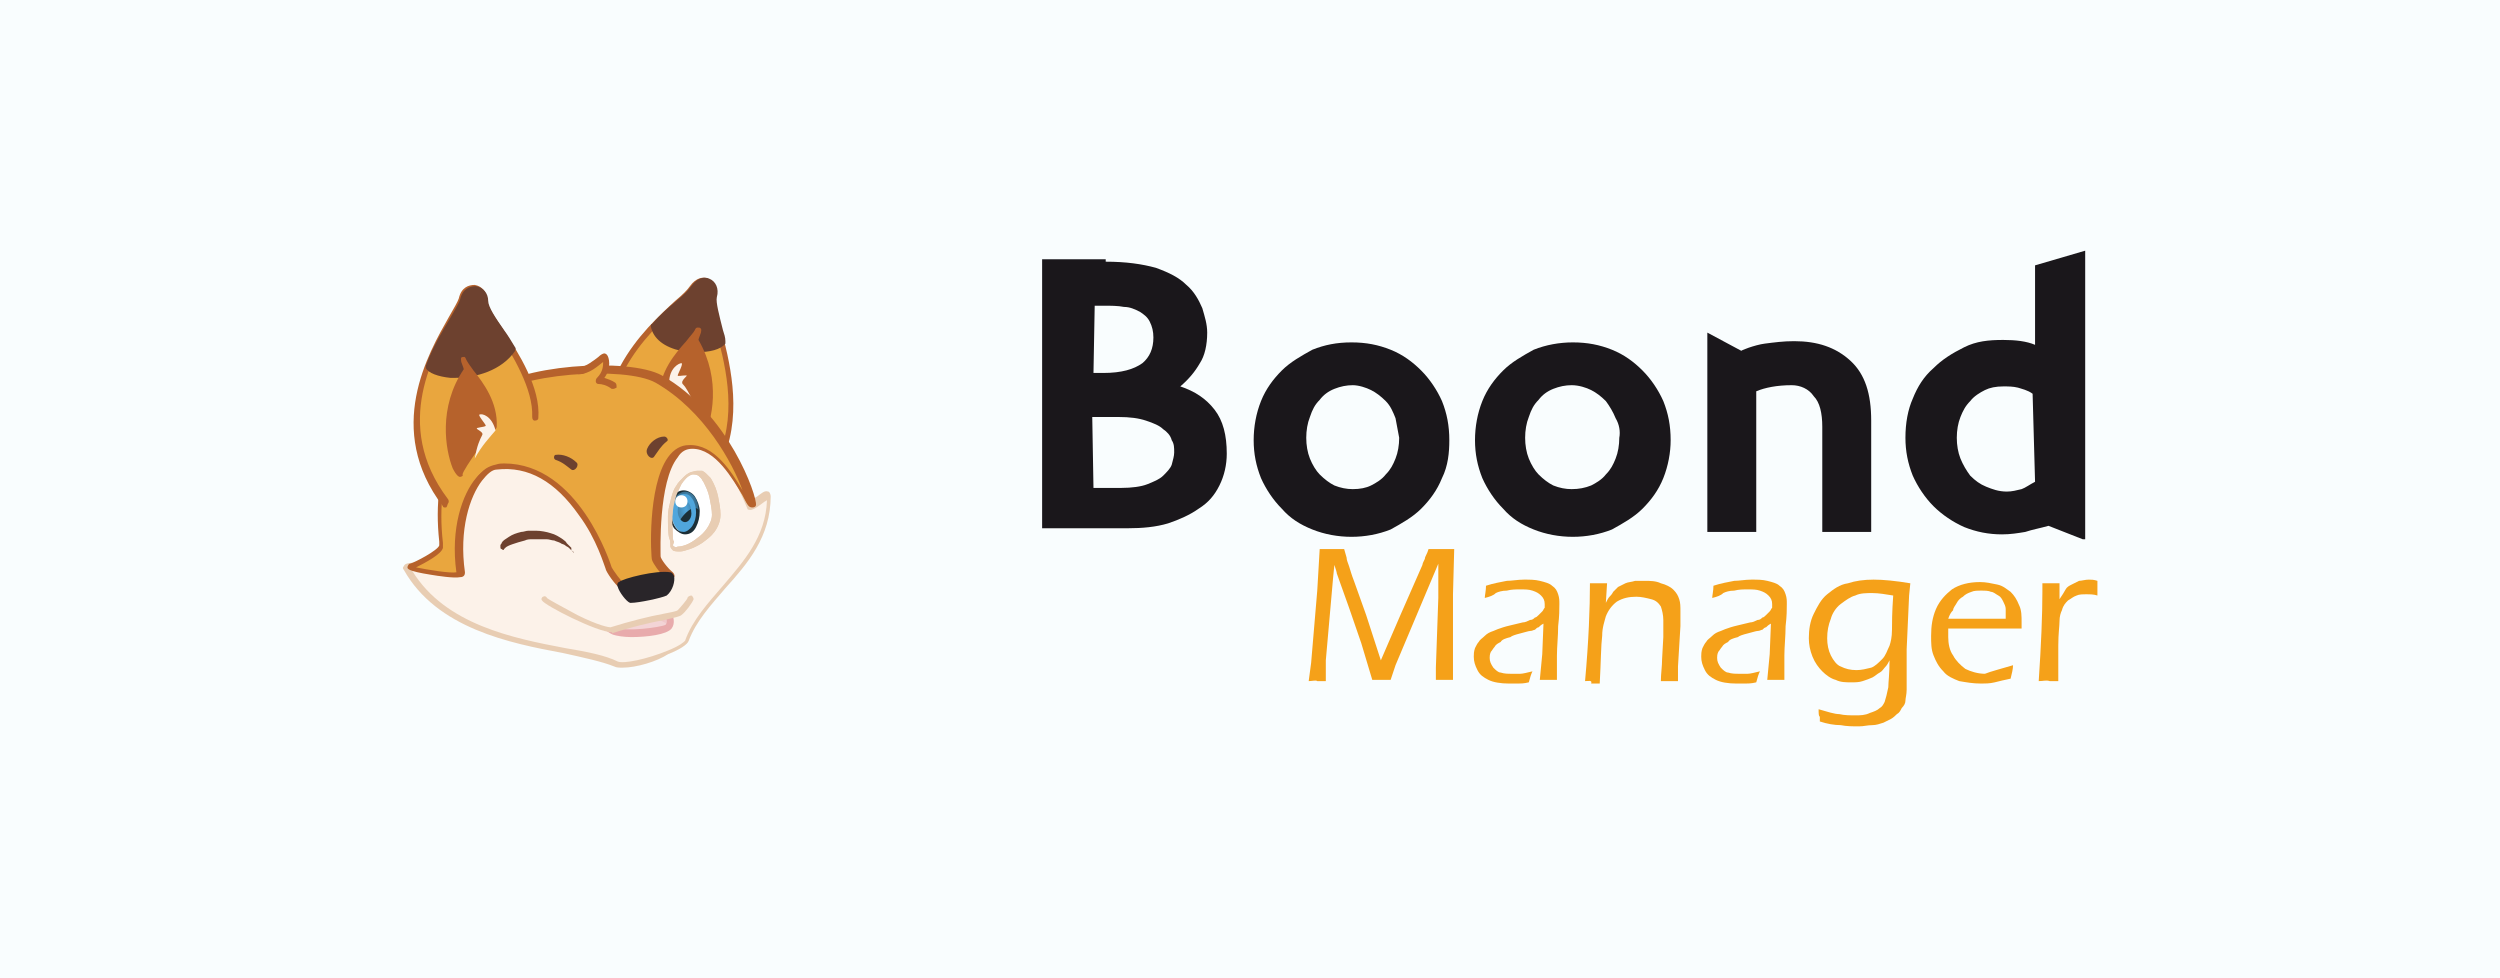 <svg width="184" height="72" viewBox="0 0 184 72" fill="none" xmlns="http://www.w3.org/2000/svg">
<rect width="184" height="72" fill="#F9FDFE"/>
<g clip-path="url(#clip0_3700_2660)">
<path d="M81.38 19.26C82.91 19.26 84.08 19.44 85.07 19.71C86.06 20.07 86.78 20.43 87.32 20.97C87.86 21.42 88.22 22.05 88.49 22.68C88.67 23.31 88.85 23.85 88.85 24.48C88.85 25.38 88.67 26.19 88.31 26.73C87.95 27.36 87.5 27.9 86.87 28.44C87.95 28.8 88.76 29.34 89.39 30.15C90.02 30.96 90.29 32.04 90.29 33.39C90.29 34.2 90.11 35.01 89.75 35.73C89.39 36.45 88.94 36.99 88.22 37.44C87.59 37.89 86.78 38.25 85.97 38.52C85.07 38.79 84.08 38.88 83 38.88H76.7V19.08H81.38V19.26ZM80.48 27.45H81.2C82.55 27.45 83.45 27.18 84.08 26.73C84.62 26.28 84.89 25.65 84.89 24.84C84.89 24.39 84.8 24.03 84.62 23.67C84.44 23.31 84.17 23.13 83.9 22.95C83.54 22.77 83.18 22.59 82.73 22.59C82.28 22.5 81.74 22.5 81.2 22.5H80.57L80.48 27.45ZM80.48 35.91H82.55C83.27 35.91 83.99 35.82 84.44 35.64C84.89 35.46 85.34 35.28 85.61 35.01C85.88 34.74 86.15 34.47 86.24 34.2C86.33 33.84 86.42 33.57 86.42 33.3C86.42 32.94 86.42 32.67 86.24 32.4C86.15 32.04 85.88 31.77 85.61 31.59C85.34 31.32 84.89 31.14 84.35 30.96C83.81 30.78 83.18 30.69 82.28 30.69H80.39L80.48 35.91Z" fill="#1A171B"/>
<path d="M106.13 35.19C105.77 36.09 105.23 36.81 104.6 37.44C103.97 38.07 103.16 38.52 102.35 38.97C101.45 39.33 100.46 39.51 99.47 39.51C98.48 39.51 97.49 39.33 96.59 38.97C95.69 38.61 94.97 38.16 94.34 37.44C93.71 36.81 93.17 36 92.81 35.19C92.45 34.29 92.27 33.39 92.27 32.4C92.27 31.41 92.45 30.42 92.81 29.52C93.17 28.62 93.71 27.9 94.34 27.27C94.97 26.64 95.78 26.19 96.59 25.74C97.49 25.38 98.39 25.2 99.47 25.2C100.55 25.2 101.45 25.38 102.35 25.74C103.25 26.1 103.97 26.64 104.6 27.27C105.23 27.9 105.77 28.71 106.13 29.52C106.49 30.42 106.67 31.32 106.67 32.4C106.67 33.3 106.58 34.29 106.13 35.19ZM102.71 30.78C102.53 30.33 102.35 29.88 101.99 29.52C101.63 29.16 101.27 28.89 100.91 28.71C100.55 28.53 100.01 28.35 99.56 28.35C99.11 28.35 98.66 28.44 98.21 28.62C97.76 28.8 97.4 29.07 97.13 29.43C96.77 29.79 96.59 30.15 96.41 30.69C96.23 31.14 96.14 31.68 96.14 32.22C96.14 32.76 96.23 33.3 96.41 33.75C96.59 34.2 96.86 34.65 97.13 34.92C97.49 35.28 97.85 35.55 98.21 35.73C98.66 35.91 99.11 36 99.56 36C100.1 36 100.55 35.91 100.91 35.73C101.27 35.55 101.72 35.28 101.99 34.92C102.35 34.56 102.53 34.2 102.71 33.75C102.89 33.3 102.98 32.76 102.98 32.22C102.89 31.77 102.8 31.23 102.71 30.78Z" fill="#1A171B"/>
<path d="M122.42 35.19C122.06 36.09 121.52 36.81 120.89 37.44C120.26 38.07 119.45 38.52 118.64 38.97C117.74 39.33 116.75 39.51 115.76 39.51C114.77 39.51 113.78 39.33 112.88 38.97C111.98 38.61 111.26 38.16 110.63 37.44C110 36.81 109.46 36 109.1 35.19C108.74 34.29 108.56 33.39 108.56 32.4C108.56 31.41 108.74 30.42 109.1 29.52C109.46 28.62 110 27.9 110.63 27.27C111.26 26.64 112.07 26.19 112.88 25.74C113.78 25.38 114.77 25.2 115.76 25.2C116.84 25.2 117.74 25.38 118.64 25.74C119.54 26.1 120.26 26.64 120.89 27.27C121.52 27.9 122.06 28.71 122.42 29.52C122.78 30.42 122.96 31.32 122.96 32.4C122.96 33.3 122.78 34.29 122.42 35.19ZM118.91 30.78C118.73 30.33 118.46 29.88 118.19 29.52C117.83 29.16 117.47 28.89 117.11 28.71C116.75 28.53 116.21 28.35 115.67 28.35C115.22 28.35 114.77 28.44 114.32 28.62C113.87 28.8 113.51 29.07 113.24 29.43C112.88 29.79 112.7 30.15 112.52 30.69C112.34 31.14 112.25 31.68 112.25 32.22C112.25 32.76 112.34 33.3 112.52 33.75C112.7 34.2 112.97 34.65 113.24 34.92C113.6 35.28 113.96 35.55 114.32 35.73C114.77 35.91 115.22 36 115.67 36C116.21 36 116.66 35.91 117.11 35.73C117.47 35.55 117.92 35.28 118.19 34.92C118.55 34.56 118.73 34.2 118.91 33.75C119.09 33.3 119.18 32.76 119.18 32.22C119.27 31.77 119.18 31.23 118.91 30.78Z" fill="#1A171B"/>
<path d="M129.89 25.29C130.61 25.2 131.24 25.11 132.05 25.11C133.76 25.11 135.11 25.56 136.19 26.55C137.27 27.54 137.72 28.98 137.72 30.96V39.15H134.12V31.41C134.12 30.42 133.94 29.61 133.49 29.16C133.13 28.62 132.5 28.35 131.87 28.35C130.79 28.35 129.89 28.53 129.26 28.8V39.15H125.66V24.48L128.18 25.83C128 25.83 129.17 25.38 129.89 25.29Z" fill="#1A171B"/>
<path d="M153.29 39.69L150.77 38.7C150.14 38.88 149.6 38.97 149.06 39.15C148.52 39.24 147.98 39.33 147.35 39.33C146.36 39.33 145.46 39.15 144.56 38.79C143.75 38.43 142.94 37.89 142.31 37.26C141.68 36.63 141.14 35.82 140.78 35.01C140.42 34.11 140.24 33.21 140.24 32.22C140.24 31.14 140.42 30.15 140.78 29.34C141.14 28.44 141.59 27.72 142.31 27.09C142.94 26.46 143.66 26.01 144.56 25.56C145.46 25.11 146.36 25.02 147.44 25.02C148.34 25.02 149.15 25.11 149.78 25.38V19.53L153.47 18.45V39.69H153.29ZM149.6 28.98C149.24 28.71 148.79 28.62 148.52 28.53C148.16 28.44 147.8 28.44 147.44 28.44C146.9 28.44 146.45 28.53 146.09 28.71C145.73 28.89 145.28 29.16 145.01 29.52C144.65 29.88 144.47 30.24 144.29 30.69C144.11 31.14 144.02 31.68 144.02 32.22C144.02 32.76 144.11 33.3 144.29 33.75C144.47 34.2 144.74 34.65 145.01 35.01C145.37 35.37 145.73 35.64 146.18 35.82C146.63 36 147.08 36.18 147.71 36.18C148.07 36.18 148.43 36.09 148.79 36C149.06 35.91 149.42 35.64 149.78 35.46L149.6 28.98Z" fill="#1A171B"/>
<path d="M96.32 50.13L96.5 48.78L96.95 43.47L97.13 40.41C97.49 40.41 97.85 40.41 98.03 40.41C98.3 40.41 98.57 40.41 98.93 40.41L99.11 41.04C99.11 41.22 99.2 41.4 99.29 41.67C99.38 41.94 99.47 42.3 99.65 42.75L100.55 45.27L101.63 48.6L103.07 45.27L104.69 41.58C104.69 41.49 104.78 41.31 104.87 41.13C104.87 40.95 105.05 40.77 105.14 40.41C105.5 40.41 105.77 40.41 106.13 40.41C106.4 40.41 106.67 40.41 107.03 40.41L106.94 43.74V45.99C106.94 46.17 106.94 46.35 106.94 46.62V48.24V49.14C106.94 49.23 106.94 49.5 106.94 50.04C106.58 50.04 106.4 50.04 106.31 50.04C106.13 50.04 105.95 50.04 105.68 50.04V49.14L105.86 44.01C105.86 43.47 105.86 42.84 105.86 42.12V41.49L102.71 48.96L102.35 50.04C101.99 50.04 101.81 50.04 101.72 50.04C101.54 50.04 101.36 50.04 101 50.04L100.19 47.34L99.29 44.73L98.39 42.21C98.39 42.12 98.3 41.85 98.21 41.58L98.12 42.48L97.58 48.6C97.58 48.78 97.58 48.96 97.58 49.23C97.58 49.41 97.58 49.77 97.58 50.13H96.95C96.86 50.04 96.59 50.13 96.32 50.13Z" fill="#F5A119"/>
<path d="M109.28 44.01C109.28 43.83 109.37 43.47 109.37 43.11C109.91 42.93 110.45 42.84 110.9 42.75C111.26 42.75 111.71 42.66 112.16 42.66C112.61 42.66 112.97 42.66 113.33 42.75C113.69 42.84 114.05 42.93 114.23 43.11C114.5 43.29 114.59 43.47 114.68 43.74C114.77 44.01 114.77 44.19 114.77 44.46C114.77 44.82 114.77 45.36 114.68 46.08C114.68 46.8 114.59 47.61 114.59 48.24C114.59 48.87 114.59 49.5 114.59 50.04C114.32 50.04 114.14 50.04 113.96 50.04C113.78 50.04 113.6 50.04 113.33 50.04L113.51 48.15L113.6 45.9C113.42 45.99 113.33 46.08 113.24 46.17C113.15 46.17 113.06 46.26 112.97 46.35C112.88 46.35 112.79 46.44 112.61 46.44C112.52 46.44 112.25 46.53 111.89 46.62C111.53 46.71 111.26 46.8 111.17 46.89C110.81 46.98 110.54 47.07 110.45 47.25C110.27 47.34 110.09 47.43 110 47.61C109.91 47.7 109.82 47.88 109.73 47.97C109.64 48.15 109.64 48.33 109.64 48.42C109.64 48.69 109.73 48.87 109.91 49.14C110.09 49.32 110.27 49.5 110.45 49.5C110.72 49.59 110.99 49.59 111.26 49.59C111.44 49.59 111.62 49.59 111.89 49.59C112.07 49.59 112.43 49.5 112.79 49.41C112.7 49.59 112.61 49.86 112.52 50.22C112.16 50.31 111.89 50.31 111.71 50.31C111.53 50.31 111.26 50.31 111.08 50.31C110.45 50.31 109.91 50.22 109.55 50.04C109.19 49.86 108.92 49.68 108.74 49.32C108.56 48.96 108.47 48.69 108.47 48.33C108.47 48.15 108.47 47.97 108.56 47.7C108.65 47.52 108.74 47.34 108.83 47.25C108.92 47.07 109.1 46.98 109.28 46.8C109.46 46.62 109.64 46.53 109.91 46.44C110.09 46.35 110.36 46.26 110.63 46.17C110.9 46.08 111.35 45.99 112.07 45.81C112.25 45.81 112.43 45.72 112.61 45.63C112.79 45.63 112.88 45.54 112.97 45.45C113.06 45.45 113.15 45.36 113.24 45.27C113.33 45.18 113.42 45.09 113.51 45C113.6 44.91 113.6 44.82 113.69 44.73C113.69 44.64 113.69 44.55 113.69 44.46C113.69 44.19 113.6 44.01 113.42 43.83C113.24 43.65 113.06 43.56 112.79 43.47C112.52 43.38 112.25 43.38 111.89 43.38C111.53 43.38 111.26 43.38 110.9 43.47C110.54 43.47 110.27 43.56 110.09 43.65C109.91 43.83 109.64 43.92 109.28 44.01Z" fill="#F5A119"/>
<path d="M116.66 50.13C116.93 47.16 117.02 44.73 117.02 42.93H117.65C117.83 42.93 118.01 42.93 118.28 42.93L118.19 44.37C118.28 44.19 118.37 44.01 118.46 43.92C118.55 43.83 118.64 43.74 118.73 43.56C118.82 43.47 119 43.29 119.09 43.2C119.27 43.11 119.45 43.02 119.63 42.93C119.81 42.84 120.08 42.84 120.35 42.75C120.62 42.75 120.8 42.75 121.07 42.75C121.43 42.75 121.88 42.75 122.24 42.93C122.6 43.02 122.96 43.2 123.14 43.38C123.41 43.65 123.5 43.83 123.59 44.1C123.68 44.37 123.68 44.64 123.68 45C123.68 45.09 123.68 45.18 123.68 45.36C123.68 45.54 123.68 45.72 123.68 46.08L123.5 49.05C123.5 49.32 123.5 49.68 123.5 50.13C123.32 50.13 123.14 50.13 122.87 50.13C122.6 50.13 122.42 50.13 122.24 50.13C122.24 49.59 122.33 49.05 122.33 48.51L122.42 46.89C122.42 46.35 122.42 45.9 122.42 45.63C122.42 45.27 122.33 44.91 122.24 44.64C122.06 44.37 121.88 44.19 121.52 44.1C121.16 44.01 120.8 43.92 120.44 43.92C119.9 43.92 119.45 44.01 119 44.28C118.64 44.55 118.37 44.91 118.19 45.36C118.1 45.72 117.92 46.17 117.92 46.8C117.83 47.52 117.83 48.69 117.74 50.31C117.47 50.31 117.29 50.31 117.11 50.31C117.2 50.04 116.93 50.13 116.66 50.13Z" fill="#F5A119"/>
<path d="M126.02 44.01C126.02 43.83 126.11 43.47 126.11 43.11C126.65 42.93 127.19 42.84 127.64 42.75C128 42.75 128.45 42.66 128.9 42.66C129.35 42.66 129.71 42.66 130.07 42.75C130.43 42.84 130.79 42.93 130.97 43.11C131.24 43.29 131.33 43.47 131.42 43.74C131.51 44.01 131.51 44.19 131.51 44.46C131.51 44.82 131.51 45.36 131.42 46.08C131.42 46.8 131.33 47.61 131.33 48.24C131.33 48.87 131.33 49.5 131.33 50.04C131.06 50.04 130.88 50.04 130.7 50.04C130.52 50.04 130.34 50.04 130.07 50.04L130.25 48.15L130.34 45.9C130.16 45.99 130.07 46.08 129.98 46.17C129.89 46.17 129.8 46.26 129.71 46.35C129.62 46.35 129.53 46.44 129.35 46.44C129.26 46.44 128.99 46.53 128.63 46.62C128.27 46.71 128 46.8 127.91 46.89C127.55 46.98 127.28 47.07 127.19 47.25C127.01 47.34 126.83 47.43 126.74 47.61C126.65 47.7 126.56 47.88 126.47 47.97C126.38 48.15 126.38 48.33 126.38 48.42C126.38 48.69 126.47 48.87 126.65 49.14C126.83 49.32 127.01 49.5 127.19 49.5C127.46 49.59 127.73 49.59 128 49.59C128.18 49.59 128.36 49.59 128.63 49.59C128.81 49.59 129.17 49.5 129.53 49.41C129.44 49.59 129.35 49.86 129.26 50.22C128.9 50.31 128.63 50.31 128.45 50.31C128.27 50.31 128 50.31 127.82 50.31C127.19 50.31 126.65 50.22 126.29 50.04C125.93 49.86 125.66 49.68 125.48 49.32C125.3 48.96 125.21 48.69 125.21 48.33C125.21 48.15 125.21 47.97 125.3 47.7C125.39 47.52 125.48 47.34 125.57 47.25C125.66 47.07 125.84 46.98 126.02 46.8C126.2 46.62 126.38 46.53 126.65 46.44C126.83 46.35 127.1 46.26 127.37 46.17C127.64 46.08 128.09 45.99 128.81 45.81C128.99 45.81 129.17 45.72 129.35 45.63C129.53 45.63 129.62 45.54 129.71 45.45C129.8 45.45 129.89 45.36 129.98 45.27C130.07 45.18 130.16 45.09 130.25 45C130.34 44.91 130.34 44.82 130.43 44.73C130.43 44.64 130.43 44.55 130.43 44.46C130.43 44.19 130.34 44.01 130.16 43.83C129.98 43.65 129.8 43.56 129.53 43.47C129.26 43.38 128.99 43.38 128.63 43.38C128.27 43.38 128 43.38 127.64 43.47C127.28 43.47 127.01 43.56 126.83 43.65C126.65 43.83 126.38 43.92 126.02 44.01Z" fill="#F5A119"/>
<path d="M133.85 52.2C134.48 52.38 135.02 52.56 135.38 52.56C135.74 52.65 136.19 52.65 136.55 52.65C136.91 52.65 137.27 52.65 137.63 52.47C137.9 52.38 138.17 52.29 138.35 52.11C138.53 52.02 138.62 51.84 138.71 51.66C138.8 51.39 138.89 51.03 138.98 50.58C138.98 50.22 139.07 49.59 139.07 48.6C138.98 48.78 138.89 48.96 138.71 49.14C138.62 49.23 138.53 49.41 138.35 49.5C138.17 49.59 137.99 49.77 137.81 49.86C137.63 49.95 137.36 50.04 137.09 50.13C136.82 50.22 136.55 50.22 136.28 50.22C135.83 50.22 135.47 50.22 135.11 50.04C134.75 49.95 134.39 49.68 134.12 49.41C133.85 49.14 133.58 48.78 133.4 48.33C133.22 47.88 133.13 47.43 133.13 46.98C133.13 46.35 133.22 45.72 133.49 45.18C133.76 44.64 134.03 44.1 134.48 43.74C134.93 43.38 135.38 43.02 136.01 42.93C136.55 42.75 137.18 42.66 137.9 42.66C138.62 42.66 139.52 42.75 140.6 42.93L140.51 43.83L140.33 47.79C140.33 47.88 140.33 48.33 140.33 49.23V50.76C140.33 51.12 140.24 51.39 140.24 51.57C140.24 51.75 140.15 51.93 139.97 52.11C139.88 52.29 139.79 52.47 139.61 52.56C139.52 52.65 139.34 52.83 139.16 52.92C138.98 53.01 138.8 53.1 138.62 53.19C138.35 53.28 138.08 53.37 137.81 53.37C137.45 53.37 137.18 53.46 136.82 53.46C136.37 53.46 135.92 53.46 135.47 53.37C135.02 53.37 134.48 53.28 133.94 53.1V52.74C133.85 52.74 133.85 52.47 133.85 52.2ZM139.34 43.83C138.8 43.74 138.26 43.65 137.81 43.65C137.36 43.65 136.91 43.65 136.55 43.83C136.19 43.92 135.83 44.19 135.47 44.46C135.11 44.73 134.84 45.18 134.75 45.54C134.57 45.99 134.48 46.44 134.48 46.98C134.48 47.43 134.57 47.88 134.75 48.24C134.93 48.6 135.2 48.96 135.47 49.05C135.83 49.23 136.19 49.32 136.64 49.32C137 49.32 137.36 49.23 137.72 49.14C137.99 49.05 138.26 48.78 138.53 48.51C138.8 48.24 138.89 47.88 139.07 47.52C139.16 47.25 139.25 46.89 139.25 46.35C139.25 45.9 139.25 45.09 139.34 43.83Z" fill="#F5A119"/>
<path d="M148.16 48.96C148.16 49.23 148.07 49.59 147.98 49.95C147.53 50.04 147.17 50.13 146.81 50.22C146.45 50.31 146.09 50.31 145.82 50.31C145.19 50.31 144.74 50.22 144.2 50.13C143.75 49.95 143.3 49.77 143.03 49.41C142.67 49.05 142.49 48.69 142.31 48.24C142.13 47.79 142.13 47.34 142.13 46.8C142.13 46.08 142.22 45.45 142.49 44.82C142.76 44.19 143.21 43.74 143.66 43.38C144.2 43.02 144.92 42.84 145.73 42.84C146.18 42.84 146.54 42.93 146.99 43.02C147.44 43.11 147.71 43.38 147.98 43.56C148.25 43.83 148.43 44.1 148.61 44.55C148.79 44.91 148.79 45.36 148.79 45.81C148.79 45.99 148.79 46.17 148.79 46.26H143.39C143.39 46.53 143.39 46.71 143.39 46.89C143.39 47.34 143.48 47.88 143.75 48.24C143.93 48.6 144.29 48.96 144.65 49.23C145.01 49.41 145.55 49.59 146.09 49.59C146.54 49.41 147.26 49.23 148.16 48.96ZM143.39 45.54H147.62C147.62 45.27 147.62 45 147.62 44.82C147.62 44.64 147.53 44.46 147.44 44.28C147.35 44.1 147.26 43.92 147.08 43.83C146.9 43.74 146.72 43.56 146.54 43.56C146.36 43.47 146.09 43.47 145.82 43.47C145.55 43.47 145.28 43.47 145.1 43.56C144.83 43.65 144.65 43.74 144.47 43.92C144.29 44.01 144.11 44.19 144.02 44.37C143.93 44.55 143.75 44.73 143.75 44.91C143.57 45.09 143.48 45.27 143.39 45.54Z" fill="#F5A119"/>
<path d="M150.05 50.13C150.23 47.43 150.32 45.27 150.32 43.56V42.93C150.59 42.93 150.77 42.93 150.95 42.93C151.13 42.93 151.31 42.93 151.58 42.93V44.1C151.76 43.83 151.94 43.56 152.03 43.38C152.12 43.2 152.3 43.11 152.48 43.02C152.66 42.93 152.84 42.84 153.02 42.75C153.2 42.75 153.47 42.66 153.74 42.66C153.92 42.66 154.1 42.66 154.37 42.75C154.37 43.11 154.37 43.47 154.37 43.83C154.1 43.74 153.83 43.74 153.56 43.74C153.29 43.74 153.02 43.74 152.84 43.83C152.57 43.92 152.39 44.1 152.21 44.19C152.03 44.37 151.85 44.55 151.76 44.91C151.67 45.09 151.58 45.36 151.58 45.72C151.58 46.08 151.49 46.62 151.49 47.52C151.49 48.15 151.49 48.87 151.49 49.59V50.13C151.22 50.13 151.04 50.13 150.86 50.13C150.59 50.04 150.41 50.13 150.05 50.13Z" fill="#F5A119"/>
<path d="M53.12 33.48C55.1 28.62 52.13 23.13 52.4 21.87C52.67 20.79 51.5 20.25 50.87 21.24C49.97 22.59 42.32 27.18 45.29 35.28" fill="#E9A63E"/>
<path d="M45.29 35.46C45.2 35.46 45.11 35.37 45.11 35.28C42.68 28.53 47.45 24.21 49.7 22.14C50.24 21.69 50.6 21.33 50.78 21.06C51.23 20.43 51.77 20.34 52.13 20.52C52.58 20.7 52.85 21.24 52.67 21.87C52.58 22.23 52.85 23.04 53.03 24.03C53.66 26.46 54.65 30.15 53.3 33.57C53.21 33.66 53.12 33.75 53.03 33.66C52.94 33.57 52.85 33.48 52.94 33.39C54.29 30.15 53.3 26.55 52.67 24.21C52.4 23.13 52.13 22.32 52.31 21.87C52.4 21.42 52.22 21.15 52.04 21.06C51.86 20.97 51.5 21.06 51.23 21.42C50.96 21.69 50.6 22.05 49.97 22.5C47.72 24.48 43.13 28.71 45.47 35.19C45.56 35.28 45.47 35.46 45.29 35.46C45.38 35.46 45.38 35.46 45.29 35.46Z" fill="#B6622C"/>
<path d="M53.12 25.2C52.76 23.67 52.31 22.41 52.4 21.78C52.67 20.7 51.5 20.16 50.87 21.15C50.51 21.69 49.34 22.59 48.08 23.94C48.53 26.01 52.58 26.01 53.12 25.2Z" fill="#6D412F"/>
<path d="M51.32 25.92C50.96 25.92 50.51 25.92 50.15 25.83C48.89 25.56 48.08 24.93 47.9 24.03C47.9 23.94 47.9 23.85 47.99 23.85C48.62 23.13 49.25 22.59 49.79 22.14C50.33 21.69 50.69 21.33 50.87 21.06C51.32 20.43 51.86 20.34 52.22 20.52C52.67 20.7 52.94 21.24 52.76 21.87C52.67 22.23 52.94 23.22 53.21 24.3C53.3 24.57 53.39 24.84 53.39 25.11C53.39 25.2 53.39 25.2 53.39 25.29C53.03 25.74 52.22 25.92 51.32 25.92ZM48.35 24.12C48.62 24.93 49.61 25.29 50.24 25.47C51.32 25.74 52.49 25.56 52.85 25.2C52.76 24.93 52.76 24.75 52.67 24.48C52.31 23.22 52.04 22.32 52.22 21.78C52.31 21.33 52.13 21.06 51.95 20.97C51.77 20.88 51.41 20.97 51.14 21.33C50.96 21.69 50.6 22.05 49.97 22.5C49.52 22.95 48.98 23.49 48.35 24.12Z" fill="#6D412F"/>
<path d="M51.32 24.39C50.96 25.2 48.8 26.73 48.71 29.16C49.16 29.43 51.05 32.31 51.14 32.85C51.5 32.76 53.3 28.98 51.05 25.2C51.05 25.11 51.41 24.12 51.32 24.39Z" fill="#B6622C"/>
<path d="M51.14 33.03C51.05 33.03 50.96 32.94 50.87 32.85C50.78 32.4 48.98 29.61 48.62 29.34C48.53 29.34 48.53 29.25 48.53 29.16C48.53 27.36 49.7 26.01 50.51 25.11C50.78 24.75 51.05 24.48 51.14 24.3C51.23 24.03 51.41 24.12 51.5 24.12C51.68 24.21 51.59 24.39 51.59 24.48C51.5 24.75 51.41 24.93 51.41 25.02C53.12 27.99 52.4 30.96 51.77 32.31C51.41 33.03 51.23 33.03 51.14 33.03ZM48.98 29.07C49.52 29.52 50.78 31.5 51.23 32.4C51.68 31.5 52.67 28.44 50.96 25.38L50.87 25.47C50.06 26.28 49.07 27.45 48.98 29.07Z" fill="#B6622C"/>
<path d="M49.25 28.17C49.25 27.09 49.97 26.73 50.15 26.73C50.33 26.73 49.88 27.54 49.88 27.63C49.88 27.72 50.15 27.63 50.51 27.63C50.69 27.63 50.06 27.99 50.24 28.26C50.51 28.53 50.69 28.89 51.14 29.79C50.51 29.16 49.79 28.62 49.25 28.17Z" fill="#FCF2E9"/>
<path d="M50.6 47.25C50.33 47.97 46.28 49.32 45.38 48.87C42.32 47.43 33.41 47.79 30.08 41.94C29.9 41.58 33.05 41.94 32.96 41.58C32.87 41.22 32.96 34.29 34.13 33.93C35.3 33.57 51.59 31.77 52.13 32.22C52.67 32.67 53.93 34.02 55.28 37.26C55.91 37.08 56.72 36 56.72 36.54C56.54 41.4 51.95 43.47 50.6 47.25Z" fill="#FCF2E9"/>
<path d="M45.83 49.14C45.56 49.14 45.38 49.14 45.2 49.05C44.3 48.69 43.04 48.42 41.42 48.06C37.55 47.34 32.15 46.26 29.72 41.94C29.63 41.85 29.63 41.76 29.72 41.67C29.81 41.4 30.26 41.4 31.34 41.4C31.7 41.4 32.24 41.4 32.51 41.4C32.51 40.86 32.51 39.24 32.69 37.71C33.05 33.93 33.68 33.75 33.95 33.66C34.58 33.48 39.26 32.94 43.22 32.49C51.68 31.68 52.04 31.86 52.13 32.04C52.67 32.49 53.93 33.84 55.19 36.9C55.37 36.81 55.55 36.63 55.73 36.54C56.09 36.27 56.27 36.09 56.54 36.18C56.63 36.18 56.72 36.36 56.72 36.54C56.72 39.51 55.01 41.49 53.39 43.29C52.31 44.55 51.23 45.72 50.69 47.16C50.6 47.43 50.06 47.79 49.16 48.15C48.35 48.69 46.82 49.14 45.83 49.14ZM30.35 42.03C32.78 45.99 37.82 46.98 41.6 47.7C43.22 47.97 44.57 48.24 45.47 48.69C45.92 48.87 47.63 48.51 49.16 47.88C50.06 47.52 50.33 47.25 50.42 47.16C50.96 45.63 52.13 44.37 53.21 43.11C54.74 41.31 56.36 39.51 56.45 36.81C56.36 36.9 56.27 36.9 56.18 36.99C55.91 37.17 55.64 37.44 55.28 37.53C55.19 37.53 55.01 37.53 55.01 37.44C53.75 34.38 52.49 33.03 51.95 32.58C51.59 32.49 48.71 32.58 43.13 33.21C38.81 33.66 34.67 34.2 34.13 34.29C33.23 34.56 32.96 40.95 33.14 41.67C33.14 41.76 33.14 41.85 33.14 41.94C32.96 42.12 32.6 42.12 31.52 42.12C31.16 41.94 30.62 41.94 30.35 42.03Z" fill="#E8CDB3"/>
<path d="M30.08 41.76C29.9 41.85 34.04 42.66 33.95 42.21C33.23 37.62 35.3 34.56 36.56 34.38C42.5 33.84 44.75 41.76 44.84 41.85C44.84 41.94 45.56 43.02 45.92 43.2C46.28 43.38 49.61 42.75 49.25 42.48C48.89 42.21 48.26 41.4 48.26 41.13C48.17 40.95 47.81 33.03 50.78 32.94C53.39 32.85 54.83 37.26 55.19 37.26C55.46 37.26 53.48 30.87 48.44 27.9C46.1 26.55 37.82 27.27 35.75 29.25C31.25 33.66 32.51 39.96 32.42 40.23C32.33 40.68 30.35 41.67 30.08 41.76Z" fill="#E9A63E"/>
<path d="M46.1 43.47C45.92 43.47 45.83 43.47 45.74 43.38C45.29 43.11 44.57 42.03 44.57 41.85C44.48 41.67 43.94 39.69 42.59 37.89C40.88 35.46 38.9 34.29 36.56 34.56C36.2 34.56 35.84 34.92 35.48 35.37C34.58 36.54 33.77 38.97 34.22 42.12C34.22 42.21 34.22 42.48 33.86 42.48C33.41 42.57 32.24 42.39 31.7 42.3C29.99 42.03 29.99 41.85 29.99 41.76C29.99 41.67 30.08 41.49 30.17 41.49C30.53 41.4 32.24 40.5 32.33 40.14C32.33 40.14 32.33 39.96 32.33 39.87C31.7 34.2 33.86 30.78 35.75 28.98C37.91 26.82 46.28 26.28 48.71 27.63C53.66 30.42 55.73 36.54 55.64 37.17C55.64 37.26 55.55 37.35 55.37 37.35C55.1 37.35 55.01 37.17 54.65 36.45C53.93 35.28 52.67 33.03 50.96 33.03C50.51 33.03 50.15 33.21 49.88 33.66C48.44 35.46 48.62 40.59 48.62 40.95C48.62 41.13 49.16 41.85 49.52 42.12C49.61 42.21 49.7 42.39 49.61 42.48C49.16 43.02 47 43.47 46.1 43.47ZM37.1 34.11C42.59 34.11 44.93 41.49 45.02 41.76C45.11 41.94 45.74 42.84 46.01 43.02C46.28 43.11 48.26 42.75 48.89 42.48C48.53 42.12 48.08 41.49 47.99 41.22C47.9 41.04 47.63 35.82 49.16 33.66C49.61 33.03 50.15 32.76 50.69 32.76C52.58 32.67 53.84 34.74 54.65 36.09C53.93 34.11 51.86 30.24 48.26 28.17C46.01 26.91 37.91 27.45 35.84 29.43C34.04 31.23 31.97 34.47 32.6 39.96C32.6 40.14 32.6 40.23 32.6 40.32C32.51 40.77 31.34 41.4 30.62 41.76C31.52 41.94 33.14 42.21 33.59 42.12C33.14 38.88 34.04 36.36 35.03 35.19C35.48 34.56 36.02 34.29 36.47 34.2C36.74 34.11 36.92 34.11 37.1 34.11Z" fill="#B6622C"/>
<path d="M39.44 30.96C39.62 27.54 35.75 23.49 35.66 22.23C35.57 21.15 34.31 20.97 34.04 22.14C33.59 23.67 27.65 30.33 32.87 37.17" fill="#E9A63E"/>
<path d="M32.78 37.35C32.69 37.35 32.6 37.35 32.6 37.26C28.28 31.59 31.52 26.01 33.05 23.31C33.41 22.68 33.68 22.23 33.77 21.96C33.95 21.15 34.49 20.97 34.94 20.97C35.48 21.06 35.84 21.51 35.84 22.05C35.84 22.5 36.38 23.31 37.01 24.21C38.18 26.01 39.8 28.53 39.62 30.78C39.62 30.87 39.53 30.96 39.35 30.96C39.26 30.96 39.17 30.87 39.17 30.69C39.26 28.62 37.73 26.19 36.65 24.39C35.93 23.31 35.48 22.5 35.39 21.96C35.39 21.51 35.12 21.33 34.85 21.24C34.58 21.24 34.31 21.33 34.22 21.87C34.13 22.23 33.86 22.68 33.5 23.31C31.97 25.92 28.82 31.23 32.96 36.72C33.05 36.81 33.05 36.99 32.96 37.08C32.87 37.35 32.87 37.35 32.78 37.35Z" fill="#B6622C"/>
<path d="M37.64 25.83C36.65 24.21 35.66 22.95 35.66 22.23C35.57 21.15 34.31 20.97 34.04 22.14C33.86 22.86 32.51 24.57 31.61 27C32.06 27.9 36.2 27.81 37.64 25.83Z" fill="#6D412F"/>
<path d="M33.5 27.81C33.41 27.81 33.23 27.81 33.14 27.81C32.24 27.72 31.52 27.45 31.34 27.09C31.34 27 31.34 27 31.34 26.91C31.88 25.47 32.6 24.3 33.14 23.4C33.5 22.77 33.77 22.32 33.86 22.05C34.04 21.24 34.58 21.06 35.03 21.06C35.57 21.15 35.93 21.6 35.93 22.14C35.93 22.59 36.47 23.4 37.1 24.3C37.37 24.66 37.64 25.11 37.91 25.56C38 25.65 37.91 25.74 37.91 25.83C36.92 27.27 35.03 27.81 33.5 27.81ZM31.79 26.91C31.97 27.09 32.42 27.27 33.14 27.36C34.58 27.45 36.47 26.91 37.28 25.83C37.01 25.47 36.83 25.11 36.56 24.75C35.84 23.67 35.39 22.86 35.3 22.32C35.3 21.87 35.03 21.69 34.76 21.6C34.49 21.6 34.22 21.69 34.13 22.23C34.04 22.59 33.77 23.04 33.41 23.67C32.96 24.48 32.33 25.56 31.79 26.91Z" fill="#6D412F"/>
<path d="M34.13 26.46C34.49 27.27 36.56 28.98 36.47 31.32C36.02 31.59 34.04 34.29 33.86 34.83C33.5 34.74 31.97 30.78 34.31 27.18C34.4 27.18 34.04 26.19 34.13 26.46Z" fill="#B6622C"/>
<path d="M33.86 35.1C33.77 35.1 33.59 35.01 33.32 34.47C32.78 33.12 32.24 29.97 34.13 27.18C34.13 27.09 34.04 26.91 33.95 26.64C33.95 26.55 33.86 26.28 34.04 26.28C34.13 26.28 34.22 26.19 34.31 26.46C34.4 26.64 34.58 26.91 34.85 27.27C35.57 28.17 36.65 29.61 36.56 31.41C36.56 31.5 36.47 31.59 36.47 31.59C36.02 31.86 34.13 34.47 34.04 34.92C34.13 35.01 33.95 35.1 33.86 35.1ZM34.49 27.45C32.6 30.42 33.32 33.57 33.77 34.47C34.22 33.57 35.66 31.77 36.2 31.32C36.29 29.61 35.3 28.44 34.49 27.45C34.58 27.45 34.58 27.45 34.49 27.45Z" fill="#B6622C"/>
<path d="M36.47 31.68C36.2 30.6 35.48 30.42 35.3 30.51C35.12 30.51 35.75 31.23 35.75 31.32C35.75 31.41 35.48 31.41 35.12 31.5C34.94 31.59 35.66 31.77 35.48 32.04C35.3 32.4 35.12 32.76 34.94 33.75C35.48 32.76 36.02 32.22 36.47 31.68Z" fill="#FCF2E9"/>
<path d="M49.07 45.27C49.25 45.54 49.34 45.99 49.16 46.26C48.89 46.53 46.1 46.89 45.29 46.53C44.3 46.08 43.49 44.73 43.31 44.46" fill="#F3D4D6"/>
<path d="M46.46 46.89C45.92 46.89 45.38 46.8 45.11 46.71C44.3 46.35 43.58 45.36 43.22 44.82C43.13 44.73 43.04 44.64 43.04 44.55C42.95 44.46 42.95 44.28 43.04 44.19C43.13 44.1 43.31 44.1 43.4 44.19C43.49 44.28 43.49 44.37 43.58 44.46C43.94 44.91 44.57 45.81 45.29 46.17C46.01 46.53 48.62 46.17 48.98 45.99C49.16 45.81 49.07 45.45 48.89 45.27C48.8 45.18 48.89 45 48.98 44.91C49.07 44.82 49.25 44.91 49.34 45C49.61 45.36 49.7 45.9 49.43 46.26C49.07 46.71 47.63 46.89 46.46 46.89Z" fill="#E8ABAC"/>
<g opacity="0.5">
<mask id="mask0_3700_2660" style="mask-type:luminance" maskUnits="userSpaceOnUse" x="43" y="44" width="7" height="3">
<path d="M49.25 44.55H43.04V46.26H49.25V44.55Z" fill="white"/>
</mask>
<g mask="url(#mask0_3700_2660)">
<path d="M49.34 46.17C48.62 45.18 44.75 44.73 44.57 46.26C44.21 46.08 43.22 44.73 43.13 44.55C43.04 44.37 49.34 44.82 49.34 44.82C49.34 45.27 49.25 45.99 49.34 46.17Z" fill="#E8ABAC"/>
</g>
</g>
<path d="M50.96 43.92C50.87 44.1 50.33 44.82 50.15 45C49.88 45.18 47.36 45.54 45.11 46.26C44.48 46.44 40.25 44.37 40.07 44.01" fill="#FCF2E9"/>
<path d="M45.02 46.53C43.94 46.53 40.07 44.55 39.89 44.19C39.8 44.1 39.89 43.92 39.98 43.92C40.07 43.83 40.25 43.92 40.25 44.01C40.34 44.1 41.33 44.64 42.5 45.27C44.12 46.08 44.84 46.17 44.93 46.17C46.37 45.72 47.81 45.36 48.8 45.18C49.25 45.09 49.79 45 49.88 44.91C50.06 44.73 50.6 44.1 50.6 44.01C50.6 43.92 50.78 43.83 50.87 43.83C50.96 43.83 51.05 44.01 51.05 44.1C50.96 44.37 50.42 45.09 50.15 45.27C50.06 45.36 49.7 45.45 48.89 45.63C47.9 45.81 46.37 46.17 45.02 46.62C45.11 46.53 45.02 46.53 45.02 46.53Z" fill="#E8CDB3"/>
<path d="M49.34 42.3C48.35 42.12 45.92 42.75 45.74 43.02C45.56 43.29 46.28 44.1 46.46 44.19C46.64 44.28 48.62 43.83 48.89 43.65C49.34 43.29 49.52 42.39 49.34 42.3Z" fill="#292529"/>
<path d="M46.46 44.37C46.37 44.37 46.37 44.37 46.37 44.37C46.1 44.28 45.56 43.56 45.47 43.2C45.38 43.02 45.47 42.84 45.56 42.84C45.83 42.57 48.35 41.94 49.34 42.12C49.43 42.12 49.52 42.21 49.61 42.39C49.7 42.75 49.52 43.47 49.07 43.83C48.71 44.01 47 44.37 46.46 44.37ZM45.92 43.11C46.01 43.29 46.37 43.83 46.46 43.92C46.82 43.92 48.44 43.56 48.71 43.38C48.98 43.2 49.07 42.75 49.07 42.48C48.26 42.48 46.37 42.93 45.92 43.11Z" fill="#292529"/>
<path d="M49.43 40.23C48.8 36.45 50.33 34.47 51.41 34.92C52.31 35.28 52.67 37.53 52.67 38.07C52.49 39.87 49.52 40.95 49.43 40.23Z" fill="white"/>
<path d="M49.34 40.23C49.34 40.23 49.34 40.14 49.34 40.05C49.34 39.96 49.34 39.78 49.25 39.6C49.16 39.24 49.16 38.61 49.16 37.98C49.16 37.62 49.25 37.26 49.34 36.9C49.43 36.54 49.52 36.09 49.79 35.73C49.88 35.55 50.06 35.37 50.24 35.19C50.42 35.01 50.6 34.83 50.87 34.74C50.96 34.74 51.14 34.65 51.32 34.65C51.41 34.65 51.5 34.65 51.5 34.65H51.59H51.68C51.86 34.74 51.95 34.83 52.04 34.92C52.13 35.01 52.22 35.1 52.31 35.19C52.58 35.64 52.76 36.09 52.85 36.54C52.94 36.99 53.03 37.44 53.03 37.89C53.03 38.34 52.85 38.79 52.58 39.15C52.31 39.51 52.04 39.69 51.68 39.96C51.41 40.14 51.05 40.32 50.78 40.41C50.51 40.5 50.24 40.59 50.06 40.59C49.88 40.59 49.61 40.59 49.52 40.5C49.34 40.32 49.34 40.23 49.34 40.23ZM49.52 40.14C49.61 40.23 49.7 40.32 49.88 40.23C50.24 40.23 50.78 40.05 51.32 39.6C51.59 39.42 51.86 39.15 52.04 38.88C52.22 38.61 52.4 38.25 52.4 37.89C52.4 37.53 52.31 37.08 52.22 36.63C52.13 36.18 51.95 35.82 51.77 35.46C51.68 35.37 51.68 35.28 51.59 35.19C51.5 35.1 51.41 35.01 51.41 35.01C51.23 34.92 51.14 34.92 50.96 34.92C50.6 35.01 50.33 35.37 50.15 35.64C49.97 36 49.79 36.36 49.7 36.72C49.61 37.08 49.52 37.44 49.52 37.8C49.43 38.43 49.52 39.06 49.52 39.42C49.52 39.6 49.52 39.78 49.61 39.87C49.52 40.14 49.52 40.14 49.52 40.14Z" fill="#E8CDB3"/>
<path d="M49.43 37.71C49.43 38.52 49.88 39.24 50.42 39.24C50.96 39.24 51.41 38.52 51.41 37.71C51.41 36.9 50.96 36.18 50.42 36.18C49.79 36.27 49.34 36.9 49.43 37.71Z" fill="#50A6DC"/>
<path d="M50.42 39.33C50.15 39.33 49.88 39.15 49.61 38.88C49.43 38.61 49.25 38.16 49.25 37.8C49.25 37.35 49.34 36.99 49.52 36.63C49.7 36.27 49.97 36.09 50.33 36.09C50.6 36.09 50.96 36.27 51.14 36.54C51.32 36.81 51.5 37.26 51.5 37.62C51.5 38.07 51.41 38.43 51.23 38.79C51.05 39.15 50.78 39.33 50.42 39.33ZM50.33 36.36C50.06 36.36 49.88 36.54 49.7 36.81C49.52 37.08 49.43 37.44 49.43 37.8C49.43 38.16 49.52 38.52 49.7 38.79C49.88 39.06 50.06 39.15 50.33 39.15C50.51 39.15 50.78 38.97 50.96 38.7C51.14 38.43 51.23 38.07 51.23 37.71C51.23 37.35 51.14 36.99 50.96 36.72C50.78 36.45 50.6 36.36 50.33 36.36Z" fill="#1C2F37"/>
<path d="M49.88 37.62C49.88 38.07 50.15 38.43 50.42 38.43C50.69 38.43 50.96 38.07 50.87 37.62C50.87 37.17 50.6 36.81 50.33 36.81C50.06 36.81 49.88 37.17 49.88 37.62Z" fill="#1C2F37"/>
<mask id="mask1_3700_2660" style="mask-type:luminance" maskUnits="userSpaceOnUse" x="49" y="36" width="3" height="3">
<path d="M51.41 36.18H49.43V38.88H51.41V36.18Z" fill="white"/>
</mask>
<g mask="url(#mask1_3700_2660)">
<path d="M49.43 37.71C49.43 37.89 49.43 38.43 49.79 38.88C49.97 38.07 51.05 36.99 51.41 37.53C51.41 36.72 50.96 36.18 50.42 36.18C49.88 36.18 49.34 36.9 49.43 37.71Z" fill="#50A6DC"/>
</g>
<path d="M49.7 36.9C49.7 37.17 49.88 37.35 50.15 37.35C50.42 37.35 50.6 37.17 50.6 36.9C50.6 36.63 50.42 36.45 50.15 36.45C49.88 36.45 49.7 36.63 49.7 36.9Z" fill="white"/>
<path d="M49.34 40.23C49.34 40.23 49.34 40.14 49.34 40.05C49.34 39.96 49.34 39.78 49.25 39.6C49.16 39.24 49.16 38.61 49.16 37.98C49.16 37.62 49.25 37.26 49.34 36.9C49.43 36.54 49.52 36.09 49.79 35.73C49.88 35.55 50.06 35.37 50.24 35.19C50.42 35.01 50.6 34.83 50.87 34.74C50.96 34.74 51.14 34.65 51.32 34.65C51.41 34.65 51.5 34.65 51.5 34.65H51.59H51.68C51.86 34.74 51.95 34.83 52.04 34.92C52.13 35.01 52.22 35.1 52.31 35.19C52.58 35.64 52.76 36.09 52.85 36.54C52.94 36.99 53.03 37.44 53.03 37.89C53.03 38.34 52.85 38.79 52.58 39.15C52.31 39.51 52.04 39.69 51.68 39.96C51.41 40.14 51.05 40.32 50.78 40.41C50.51 40.5 50.24 40.59 50.06 40.59C49.88 40.59 49.61 40.59 49.52 40.5C49.34 40.32 49.34 40.23 49.34 40.23ZM49.52 40.14C49.61 40.23 49.7 40.32 49.88 40.23C50.24 40.23 50.78 40.05 51.32 39.6C51.59 39.42 51.86 39.15 52.04 38.88C52.22 38.61 52.4 38.25 52.4 37.89C52.4 37.53 52.31 37.08 52.22 36.63C52.13 36.18 51.95 35.82 51.77 35.46C51.68 35.37 51.68 35.28 51.59 35.19C51.5 35.1 51.41 35.01 51.41 35.01C51.23 34.92 51.14 34.92 50.96 34.92C50.6 35.01 50.33 35.37 50.15 35.64C49.97 36 49.79 36.36 49.7 36.72C49.61 37.08 49.52 37.44 49.52 37.8C49.43 38.43 49.52 39.06 49.52 39.42C49.52 39.6 49.52 39.78 49.61 39.87C49.52 40.14 49.52 40.14 49.52 40.14Z" fill="#E8CDB3"/>
<path d="M42.23 40.68C42.14 40.59 42.14 40.59 42.05 40.5C41.96 40.41 41.96 40.41 41.87 40.32C41.78 40.23 41.69 40.23 41.6 40.14C41.51 40.05 41.33 40.05 41.24 39.96C41.06 39.87 40.97 39.87 40.79 39.78C40.61 39.78 40.43 39.69 40.25 39.69C40.07 39.69 39.89 39.69 39.71 39.69C39.53 39.69 39.35 39.69 39.17 39.69C38.99 39.69 38.81 39.69 38.63 39.78C38.27 39.87 38 39.96 37.73 40.05C37.46 40.14 37.28 40.23 37.19 40.32C37.1 40.41 37.1 40.41 37.1 40.41C37.1 40.5 37.01 40.5 36.92 40.41C36.83 40.41 36.83 40.32 36.83 40.23C36.83 40.23 36.83 40.23 36.83 40.14C36.83 40.05 36.92 40.05 36.92 39.96C37.01 39.78 37.19 39.69 37.46 39.51C37.73 39.33 38 39.24 38.36 39.15C38.54 39.15 38.72 39.06 38.9 39.06C39.08 39.06 39.26 39.06 39.44 39.06C39.8 39.06 40.25 39.15 40.52 39.24C40.88 39.33 41.15 39.51 41.42 39.69C41.51 39.78 41.69 39.87 41.69 39.96C41.78 40.05 41.87 40.14 41.87 40.14C41.96 40.23 42.05 40.32 42.05 40.32C42.05 40.41 42.05 40.41 42.05 40.5C42.32 40.68 42.23 40.68 42.23 40.68Z" fill="#6D412F"/>
<path d="M42.05 34.56C41.69 34.29 41.42 34.02 40.88 33.84C40.7 33.75 40.79 33.48 40.88 33.48C41.42 33.39 42.05 33.66 42.41 34.02C42.68 34.2 42.32 34.74 42.05 34.56Z" fill="#6D412F"/>
<path d="M48.17 33.57C48.44 33.21 48.62 32.85 49.07 32.49C49.25 32.4 49.07 32.13 48.89 32.13C48.35 32.13 47.81 32.58 47.63 33.03C47.45 33.48 47.99 33.93 48.17 33.57Z" fill="#6D412F"/>
<path d="M42.41 27.27C43.49 27.18 44.3 26.1 44.39 26.19C44.48 26.28 44.75 27.27 44.03 27.9C44.39 27.99 44.75 28.08 45.11 28.35" fill="#E9A63E"/>
<path d="M45.11 28.62C45.02 28.62 45.02 28.62 45.02 28.62C44.66 28.35 44.3 28.26 44.03 28.26C43.94 28.26 43.85 28.17 43.85 28.08C43.85 27.99 43.85 27.9 43.94 27.81C44.39 27.36 44.39 26.91 44.39 26.64C44.03 26.91 43.4 27.54 42.59 27.54C42.5 27.54 42.32 27.45 42.32 27.36C42.32 27.27 42.41 27.09 42.5 27.09C43.13 27 43.67 26.55 44.03 26.28C44.21 26.1 44.39 26.01 44.48 26.01C44.57 26.01 44.66 26.1 44.66 26.1C44.84 26.28 45.02 27.09 44.48 27.81C44.75 27.9 45.02 27.99 45.29 28.17C45.38 28.26 45.38 28.35 45.38 28.53C45.2 28.62 45.2 28.62 45.11 28.62Z" fill="#B6622C"/>
</g>
<defs>
<clipPath id="clip0_3700_2660">
<rect width="126" height="36" fill="white" transform="translate(29 18)"/>
</clipPath>
</defs>
</svg>
